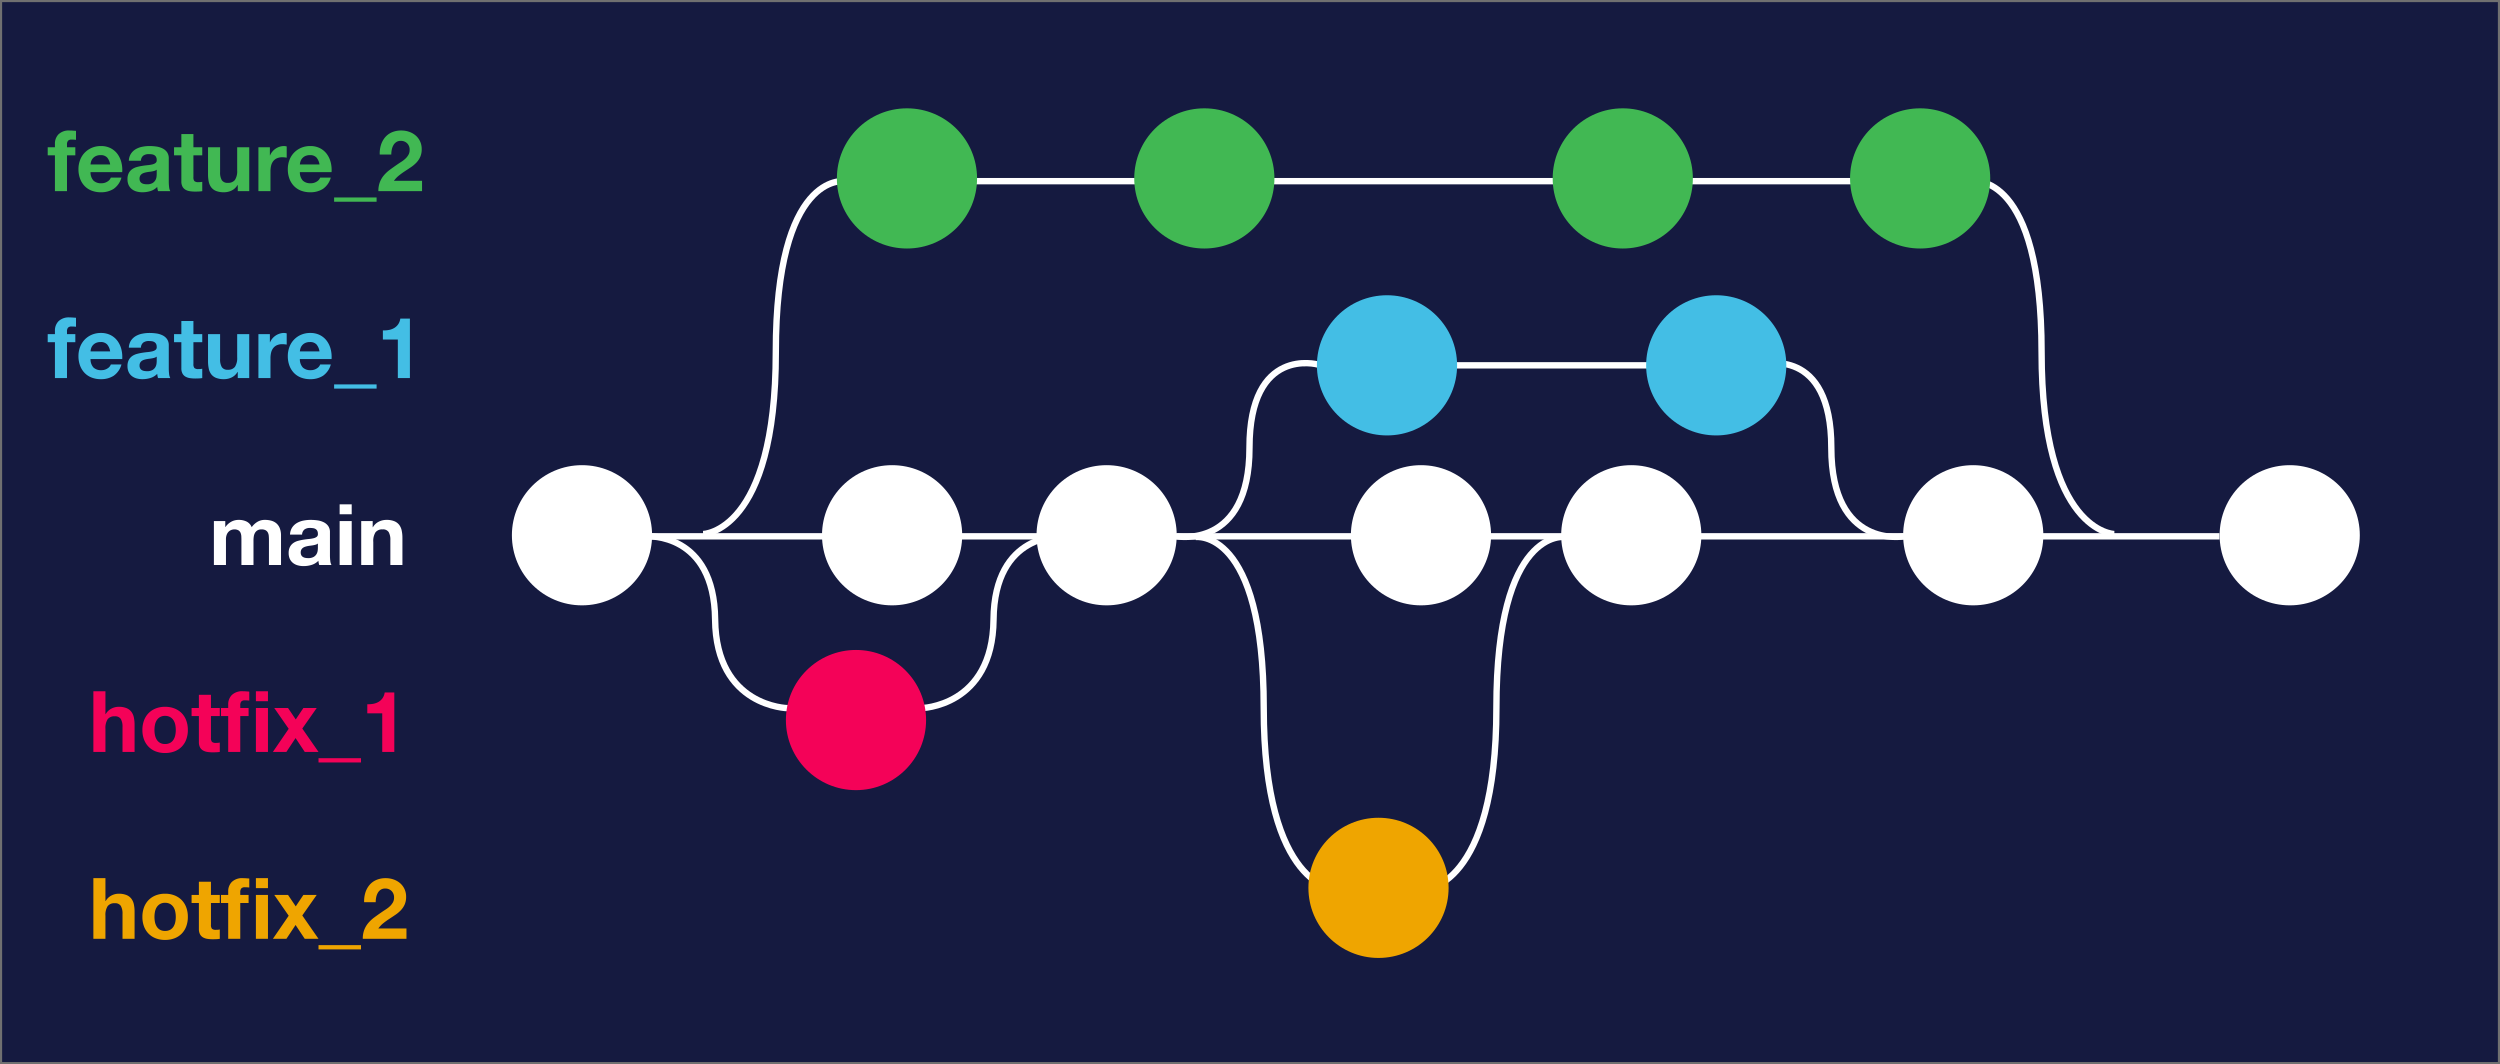 <svg height="501" viewBox="0 0 1177 501" width="1177" xmlns="http://www.w3.org/2000/svg"><g transform="translate(-435 -1490)"><g fill="#151a40" stroke="#707070"><path d="m435 1490h1177v501h-1177z" stroke="none"/><path d="m435.5 1490.5h1176v500h-1176z" fill="none"/></g><circle cx="709" cy="1742" fill="#fff" r="33"/><circle cx="855" cy="1742" fill="#fff" r="33"/><circle cx="956" cy="1742" fill="#fff" r="33"/><circle cx="1104" cy="1742" fill="#fff" r="33"/><circle cx="1203" cy="1742" fill="#fff" r="33"/><circle cx="1364" cy="1742" fill="#fff" r="33"/><circle cx="1513" cy="1742" fill="#fff" r="33"/><path d="m-44.3-20.68v20.68h5.68v-12a5.845 5.845 0 0 1 .44-2.46 3.972 3.972 0 0 1 1.06-1.44 3.518 3.518 0 0 1 1.28-.68 4.256 4.256 0 0 1 1.06-.18 3.772 3.772 0 0 1 2.06.46 2.553 2.553 0 0 1 1 1.22 5.108 5.108 0 0 1 .34 1.66q.04.9.04 1.82v11.6h5.68v-11.52a12.88 12.88 0 0 1 .14-1.9 4.805 4.805 0 0 1 .56-1.68 3.333 3.333 0 0 1 1.16-1.2 3.633 3.633 0 0 1 1.94-.46 3.834 3.834 0 0 1 1.9.4 2.664 2.664 0 0 1 1.06 1.08 4.16 4.16 0 0 1 .44 1.6q.08.92.08 1.96v11.72h5.68v-13.84a9.327 9.327 0 0 0 -.56-3.42 5.864 5.864 0 0 0 -1.56-2.3 6.12 6.12 0 0 0 -2.4-1.28 11.029 11.029 0 0 0 -3.04-.4 6.647 6.647 0 0 0 -3.74 1.04 8.8 8.8 0 0 0 -2.5 2.4 5.03 5.03 0 0 0 -2.46-2.68 8.324 8.324 0 0 0 -3.58-.76 7.314 7.314 0 0 0 -3.62.88 8.089 8.089 0 0 0 -2.7 2.48h-.08v-2.8zm35.84 6.36a6.6 6.6 0 0 1 1-3.32 6.81 6.81 0 0 1 2.24-2.12 9.761 9.761 0 0 1 3.06-1.14 17.4 17.4 0 0 1 3.42-.34 23.178 23.178 0 0 1 3.16.22 9.667 9.667 0 0 1 2.92.86 5.753 5.753 0 0 1 2.16 1.78 4.974 4.974 0 0 1 .84 3.02v10.76a21.61 21.61 0 0 0 .16 2.68 4.845 4.845 0 0 0 .56 1.92h-5.76a8.151 8.151 0 0 1 -.26-.98 8.533 8.533 0 0 1 -.14-1.02 7.4 7.4 0 0 1 -3.2 1.96 12.844 12.844 0 0 1 -3.76.56 10.158 10.158 0 0 1 -2.76-.36 6.321 6.321 0 0 1 -2.24-1.12 5.214 5.214 0 0 1 -1.5-1.92 6.492 6.492 0 0 1 -.54-2.76 6.03 6.03 0 0 1 .62-2.9 5.184 5.184 0 0 1 1.6-1.82 7.169 7.169 0 0 1 2.24-1.02 23.913 23.913 0 0 1 2.54-.54q1.28-.2 2.52-.32a15.154 15.154 0 0 0 2.2-.36 3.835 3.835 0 0 0 1.52-.7 1.536 1.536 0 0 0 .52-1.34 3.014 3.014 0 0 0 -.3-1.46 2.206 2.206 0 0 0 -.8-.84 3.147 3.147 0 0 0 -1.16-.4 9.492 9.492 0 0 0 -1.42-.1 4.311 4.311 0 0 0 -2.64.72 3.214 3.214 0 0 0 -1.12 2.4zm13.12 4.2a2.548 2.548 0 0 1 -.9.5 9.192 9.192 0 0 1 -1.16.3q-.62.12-1.3.2t-1.36.2a10.258 10.258 0 0 0 -1.26.32 3.725 3.725 0 0 0 -1.08.54 2.567 2.567 0 0 0 -.74.86 2.767 2.767 0 0 0 -.28 1.32 2.672 2.672 0 0 0 .28 1.28 2.147 2.147 0 0 0 .76.82 3.208 3.208 0 0 0 1.12.42 7.149 7.149 0 0 0 1.32.12 5.021 5.021 0 0 0 2.6-.56 3.746 3.746 0 0 0 1.36-1.34 4.285 4.285 0 0 0 .54-1.58 10.854 10.854 0 0 0 .1-1.28zm15.92-13.76v-4.68h-5.68v4.68zm-5.68 3.2v20.68h5.68v-20.68zm10.16 0v20.68h5.68v-10.84a7.672 7.672 0 0 1 1.04-4.54 3.935 3.935 0 0 1 3.36-1.38 3.1 3.1 0 0 1 2.84 1.26 7.247 7.247 0 0 1 .8 3.82v11.68h5.68v-12.72a16.668 16.668 0 0 0 -.34-3.5 6.656 6.656 0 0 0 -1.18-2.68 5.545 5.545 0 0 0 -2.3-1.72 9.647 9.647 0 0 0 -3.74-.62 8.1 8.1 0 0 0 -3.52.82 6.517 6.517 0 0 0 -2.8 2.62h-.12v-2.88z" fill="#fff" transform="translate(580 1756)"/><path d="m-85.14-16.88v16.88h5.68v-16.88h3.92v-3.8h-3.92v-1.24a2.653 2.653 0 0 1 .5-1.82 2.179 2.179 0 0 1 1.66-.54 17.456 17.456 0 0 1 2.08.12v-4.24q-.72-.04-1.48-.1t-1.52-.06a6.969 6.969 0 0 0 -5.2 1.76 6.2 6.2 0 0 0 -1.72 4.52v1.6h-3.4v3.8zm26 4.32h-9.24a6.519 6.519 0 0 1 .26-1.36 4.176 4.176 0 0 1 .76-1.44 4.3 4.3 0 0 1 1.44-1.14 4.941 4.941 0 0 1 2.26-.46 3.989 3.989 0 0 1 3.1 1.12 6.565 6.565 0 0 1 1.42 3.28zm-9.24 3.6h14.92a14.6 14.6 0 0 0 -.4-4.6 11.259 11.259 0 0 0 -1.82-3.92 9.181 9.181 0 0 0 -3.22-2.74 9.833 9.833 0 0 0 -4.6-1.02 10.711 10.711 0 0 0 -4.3.84 10.167 10.167 0 0 0 -3.34 2.3 10.138 10.138 0 0 0 -2.16 3.46 12.061 12.061 0 0 0 -.76 4.32 12.591 12.591 0 0 0 .74 4.4 9.992 9.992 0 0 0 2.1 3.44 9.149 9.149 0 0 0 3.32 2.22 11.811 11.811 0 0 0 4.4.78 10.832 10.832 0 0 0 6-1.6 9.492 9.492 0 0 0 3.68-5.32h-5a3.568 3.568 0 0 1 -1.52 1.82 5.064 5.064 0 0 1 -2.96.86 5.078 5.078 0 0 1 -3.68-1.24 5.742 5.742 0 0 1 -1.4-4zm18.04-5.36a6.6 6.6 0 0 1 1-3.32 6.81 6.81 0 0 1 2.24-2.12 9.761 9.761 0 0 1 3.06-1.14 17.4 17.4 0 0 1 3.42-.34 23.178 23.178 0 0 1 3.16.22 9.667 9.667 0 0 1 2.92.86 5.753 5.753 0 0 1 2.16 1.78 4.974 4.974 0 0 1 .84 3.02v10.76a21.61 21.61 0 0 0 .16 2.68 4.845 4.845 0 0 0 .56 1.92h-5.76a8.151 8.151 0 0 1 -.26-.98 8.534 8.534 0 0 1 -.14-1.02 7.4 7.4 0 0 1 -3.2 1.96 12.844 12.844 0 0 1 -3.76.56 10.158 10.158 0 0 1 -2.76-.36 6.321 6.321 0 0 1 -2.24-1.12 5.214 5.214 0 0 1 -1.5-1.92 6.492 6.492 0 0 1 -.54-2.76 6.03 6.03 0 0 1 .62-2.9 5.184 5.184 0 0 1 1.6-1.82 7.169 7.169 0 0 1 2.24-1.02 23.913 23.913 0 0 1 2.54-.54q1.28-.2 2.52-.32a15.154 15.154 0 0 0 2.2-.36 3.835 3.835 0 0 0 1.52-.7 1.536 1.536 0 0 0 .52-1.34 3.014 3.014 0 0 0 -.3-1.46 2.206 2.206 0 0 0 -.8-.84 3.147 3.147 0 0 0 -1.16-.4 9.492 9.492 0 0 0 -1.42-.1 4.311 4.311 0 0 0 -2.64.72 3.214 3.214 0 0 0 -1.12 2.4zm13.12 4.2a2.548 2.548 0 0 1 -.9.5 9.192 9.192 0 0 1 -1.16.3q-.62.12-1.3.2t-1.36.2a10.258 10.258 0 0 0 -1.26.32 3.725 3.725 0 0 0 -1.08.54 2.567 2.567 0 0 0 -.74.86 2.767 2.767 0 0 0 -.28 1.32 2.672 2.672 0 0 0 .28 1.28 2.147 2.147 0 0 0 .76.82 3.208 3.208 0 0 0 1.12.42 7.149 7.149 0 0 0 1.32.12 5.021 5.021 0 0 0 2.6-.56 3.746 3.746 0 0 0 1.36-1.34 4.285 4.285 0 0 0 .54-1.58 10.853 10.853 0 0 0 .1-1.28zm17.28-10.56v-6.2h-5.68v6.2h-3.44v3.8h3.44v12.2a5.284 5.284 0 0 0 .52 2.52 3.706 3.706 0 0 0 1.42 1.48 5.9 5.9 0 0 0 2.08.7 16.582 16.582 0 0 0 2.5.18q.84 0 1.72-.04a13.516 13.516 0 0 0 1.6-.16v-4.4a7.957 7.957 0 0 1 -.84.12q-.44.04-.92.04a2.78 2.78 0 0 1 -1.92-.48 2.78 2.78 0 0 1 -.48-1.92v-10.24h4.16v-3.8zm26.28 20.68v-20.68h-5.68v10.84a7.672 7.672 0 0 1 -1.04 4.54 3.935 3.935 0 0 1 -3.36 1.38 3.1 3.1 0 0 1 -2.84-1.26 7.247 7.247 0 0 1 -.8-3.82v-11.68h-5.68v12.72a16.668 16.668 0 0 0 .34 3.5 6.656 6.656 0 0 0 1.18 2.68 5.4 5.4 0 0 0 2.3 1.7 9.935 9.935 0 0 0 3.74.6 8.264 8.264 0 0 0 3.52-.8 6.39 6.39 0 0 0 2.8-2.6h.12v2.88zm4.32-20.68v20.68h5.68v-9.32a11.43 11.43 0 0 1 .28-2.6 5.694 5.694 0 0 1 .94-2.1 4.572 4.572 0 0 1 1.74-1.42 6.051 6.051 0 0 1 2.64-.52 10.144 10.144 0 0 1 1.08.06q.56.06.96.14v-5.28a4.43 4.43 0 0 0 -1.24-.2 6.783 6.783 0 0 0 -2.08.32 7.622 7.622 0 0 0 -1.88.9 7.075 7.075 0 0 0 -1.56 1.4 6.985 6.985 0 0 0 -1.08 1.78h-.08v-3.84zm28.76 8.12h-9.24a6.52 6.52 0 0 1 .26-1.36 4.176 4.176 0 0 1 .76-1.44 4.3 4.3 0 0 1 1.44-1.14 4.941 4.941 0 0 1 2.26-.46 3.989 3.989 0 0 1 3.1 1.12 6.565 6.565 0 0 1 1.42 3.28zm-9.24 3.6h14.92a14.6 14.6 0 0 0 -.4-4.6 11.259 11.259 0 0 0 -1.82-3.92 9.181 9.181 0 0 0 -3.22-2.74 9.833 9.833 0 0 0 -4.6-1.02 10.711 10.711 0 0 0 -4.3.84 10.167 10.167 0 0 0 -3.34 2.3 10.138 10.138 0 0 0 -2.16 3.46 12.061 12.061 0 0 0 -.76 4.32 12.591 12.591 0 0 0 .74 4.4 9.992 9.992 0 0 0 2.1 3.44 9.149 9.149 0 0 0 3.32 2.22 11.811 11.811 0 0 0 4.4.78 10.832 10.832 0 0 0 6-1.6 9.492 9.492 0 0 0 3.68-5.32h-5a3.568 3.568 0 0 1 -1.52 1.82 5.064 5.064 0 0 1 -2.96.86 5.078 5.078 0 0 1 -3.68-1.24 5.742 5.742 0 0 1 -1.4-4zm16.12 11.92v2h20v-2zm35.68-2.96v-28h-4.52a6.182 6.182 0 0 1 -1 2.68 6.085 6.085 0 0 1 -1.86 1.74 7.461 7.461 0 0 1 -2.48.92 13.446 13.446 0 0 1 -2.86.22v4.28h7.04v18.16z" fill="#43bee5" transform="translate(546 1668)"/><path d="m-85.14-16.88v16.88h5.68v-16.88h3.92v-3.8h-3.92v-1.24a2.653 2.653 0 0 1 .5-1.82 2.179 2.179 0 0 1 1.66-.54 17.456 17.456 0 0 1 2.08.12v-4.24q-.72-.04-1.48-.1t-1.52-.06a6.969 6.969 0 0 0 -5.2 1.76 6.2 6.2 0 0 0 -1.72 4.52v1.6h-3.4v3.8zm26 4.32h-9.24a6.519 6.519 0 0 1 .26-1.36 4.176 4.176 0 0 1 .76-1.44 4.3 4.3 0 0 1 1.44-1.14 4.941 4.941 0 0 1 2.26-.46 3.989 3.989 0 0 1 3.1 1.12 6.565 6.565 0 0 1 1.42 3.28zm-9.24 3.6h14.92a14.6 14.6 0 0 0 -.4-4.6 11.259 11.259 0 0 0 -1.82-3.92 9.181 9.181 0 0 0 -3.22-2.74 9.833 9.833 0 0 0 -4.6-1.02 10.711 10.711 0 0 0 -4.3.84 10.167 10.167 0 0 0 -3.34 2.3 10.138 10.138 0 0 0 -2.16 3.46 12.061 12.061 0 0 0 -.76 4.32 12.591 12.591 0 0 0 .74 4.4 9.992 9.992 0 0 0 2.1 3.44 9.149 9.149 0 0 0 3.32 2.22 11.811 11.811 0 0 0 4.4.78 10.832 10.832 0 0 0 6-1.6 9.492 9.492 0 0 0 3.68-5.32h-5a3.568 3.568 0 0 1 -1.52 1.82 5.064 5.064 0 0 1 -2.96.86 5.078 5.078 0 0 1 -3.68-1.24 5.742 5.742 0 0 1 -1.4-4zm18.04-5.36a6.6 6.6 0 0 1 1-3.32 6.81 6.81 0 0 1 2.24-2.12 9.761 9.761 0 0 1 3.06-1.14 17.4 17.4 0 0 1 3.42-.34 23.178 23.178 0 0 1 3.16.22 9.667 9.667 0 0 1 2.92.86 5.753 5.753 0 0 1 2.16 1.78 4.974 4.974 0 0 1 .84 3.02v10.76a21.61 21.61 0 0 0 .16 2.68 4.845 4.845 0 0 0 .56 1.92h-5.76a8.151 8.151 0 0 1 -.26-.98 8.534 8.534 0 0 1 -.14-1.02 7.4 7.4 0 0 1 -3.2 1.96 12.844 12.844 0 0 1 -3.76.56 10.158 10.158 0 0 1 -2.76-.36 6.321 6.321 0 0 1 -2.24-1.12 5.214 5.214 0 0 1 -1.5-1.92 6.492 6.492 0 0 1 -.54-2.76 6.03 6.03 0 0 1 .62-2.9 5.184 5.184 0 0 1 1.6-1.82 7.169 7.169 0 0 1 2.24-1.02 23.913 23.913 0 0 1 2.54-.54q1.28-.2 2.52-.32a15.154 15.154 0 0 0 2.2-.36 3.835 3.835 0 0 0 1.52-.7 1.536 1.536 0 0 0 .52-1.34 3.014 3.014 0 0 0 -.3-1.46 2.206 2.206 0 0 0 -.8-.84 3.147 3.147 0 0 0 -1.16-.4 9.492 9.492 0 0 0 -1.42-.1 4.311 4.311 0 0 0 -2.64.72 3.214 3.214 0 0 0 -1.12 2.4zm13.12 4.2a2.548 2.548 0 0 1 -.9.5 9.192 9.192 0 0 1 -1.16.3q-.62.12-1.3.2t-1.36.2a10.258 10.258 0 0 0 -1.26.32 3.725 3.725 0 0 0 -1.08.54 2.567 2.567 0 0 0 -.74.86 2.767 2.767 0 0 0 -.28 1.32 2.672 2.672 0 0 0 .28 1.28 2.147 2.147 0 0 0 .76.82 3.208 3.208 0 0 0 1.12.42 7.149 7.149 0 0 0 1.32.12 5.021 5.021 0 0 0 2.6-.56 3.746 3.746 0 0 0 1.36-1.34 4.285 4.285 0 0 0 .54-1.58 10.853 10.853 0 0 0 .1-1.28zm17.28-10.56v-6.2h-5.68v6.2h-3.44v3.8h3.44v12.2a5.284 5.284 0 0 0 .52 2.52 3.706 3.706 0 0 0 1.42 1.48 5.9 5.9 0 0 0 2.08.7 16.582 16.582 0 0 0 2.5.18q.84 0 1.72-.04a13.516 13.516 0 0 0 1.6-.16v-4.4a7.957 7.957 0 0 1 -.84.12q-.44.04-.92.04a2.78 2.78 0 0 1 -1.92-.48 2.78 2.78 0 0 1 -.48-1.92v-10.24h4.16v-3.8zm26.28 20.68v-20.68h-5.68v10.84a7.672 7.672 0 0 1 -1.04 4.54 3.935 3.935 0 0 1 -3.36 1.38 3.1 3.1 0 0 1 -2.84-1.26 7.247 7.247 0 0 1 -.8-3.82v-11.68h-5.68v12.72a16.668 16.668 0 0 0 .34 3.5 6.656 6.656 0 0 0 1.18 2.68 5.4 5.4 0 0 0 2.3 1.7 9.935 9.935 0 0 0 3.74.6 8.264 8.264 0 0 0 3.52-.8 6.39 6.39 0 0 0 2.8-2.6h.12v2.88zm4.32-20.68v20.68h5.68v-9.32a11.43 11.43 0 0 1 .28-2.6 5.694 5.694 0 0 1 .94-2.1 4.572 4.572 0 0 1 1.74-1.42 6.051 6.051 0 0 1 2.64-.52 10.144 10.144 0 0 1 1.08.06q.56.06.96.14v-5.28a4.43 4.43 0 0 0 -1.24-.2 6.783 6.783 0 0 0 -2.08.32 7.622 7.622 0 0 0 -1.88.9 7.075 7.075 0 0 0 -1.56 1.4 6.985 6.985 0 0 0 -1.08 1.78h-.08v-3.84zm28.76 8.12h-9.24a6.52 6.52 0 0 1 .26-1.36 4.176 4.176 0 0 1 .76-1.44 4.3 4.3 0 0 1 1.44-1.14 4.941 4.941 0 0 1 2.26-.46 3.989 3.989 0 0 1 3.1 1.12 6.565 6.565 0 0 1 1.42 3.28zm-9.24 3.6h14.92a14.6 14.6 0 0 0 -.4-4.6 11.259 11.259 0 0 0 -1.82-3.92 9.181 9.181 0 0 0 -3.22-2.74 9.833 9.833 0 0 0 -4.6-1.02 10.711 10.711 0 0 0 -4.3.84 10.167 10.167 0 0 0 -3.34 2.3 10.138 10.138 0 0 0 -2.16 3.46 12.061 12.061 0 0 0 -.76 4.32 12.591 12.591 0 0 0 .74 4.4 9.992 9.992 0 0 0 2.1 3.44 9.149 9.149 0 0 0 3.32 2.22 11.811 11.811 0 0 0 4.4.78 10.832 10.832 0 0 0 6-1.6 9.492 9.492 0 0 0 3.68-5.32h-5a3.568 3.568 0 0 1 -1.52 1.82 5.064 5.064 0 0 1 -2.96.86 5.078 5.078 0 0 1 -3.68-1.24 5.742 5.742 0 0 1 -1.4-4zm16.12 11.92v2h20v-2zm21.48-20.2h5.44a11.9 11.9 0 0 1 .22-2.26 7.01 7.01 0 0 1 .74-2.08 4.33 4.33 0 0 1 1.38-1.52 3.669 3.669 0 0 1 2.1-.58 4.167 4.167 0 0 1 3.02 1.14 4.215 4.215 0 0 1 1.18 3.18 4.461 4.461 0 0 1 -.58 2.28 7.775 7.775 0 0 1 -1.44 1.8 13.034 13.034 0 0 1 -1.9 1.46q-1.04.66-1.96 1.3-1.8 1.24-3.42 2.44a16.621 16.621 0 0 0 -2.82 2.62 11.282 11.282 0 0 0 -1.9 3.22 11.674 11.674 0 0 0 -.7 4.24h20.56v-4.88h-13.24a12.675 12.675 0 0 1 2.4-2.52q1.36-1.08 2.8-2.02t2.86-1.9a15.3 15.3 0 0 0 2.54-2.14 9.561 9.561 0 0 0 1.8-2.7 8.869 8.869 0 0 0 .68-3.64 8.462 8.462 0 0 0 -.78-3.68 8.168 8.168 0 0 0 -2.1-2.76 9.428 9.428 0 0 0 -3.06-1.72 11.148 11.148 0 0 0 -3.66-.6 10.908 10.908 0 0 0 -4.46.86 8.7 8.7 0 0 0 -3.22 2.4 10.38 10.38 0 0 0 -1.92 3.6 13.435 13.435 0 0 0 -.56 4.46z" fill="#41b853" transform="translate(546 1580)"/><path d="m-73.04-28.56v28.56h5.68v-10.84a7.672 7.672 0 0 1 1.04-4.54 3.935 3.935 0 0 1 3.36-1.38 3.1 3.1 0 0 1 2.84 1.26 7.247 7.247 0 0 1 .8 3.82v11.68h5.68v-12.72a16.668 16.668 0 0 0 -.34-3.5 6.656 6.656 0 0 0 -1.18-2.68 5.545 5.545 0 0 0 -2.3-1.72 9.647 9.647 0 0 0 -3.74-.62 7.449 7.449 0 0 0 -3.28.82 6.577 6.577 0 0 0 -2.76 2.62h-.12v-10.76zm28.76 18.24a12.411 12.411 0 0 1 .24-2.44 6.225 6.225 0 0 1 .82-2.12 4.606 4.606 0 0 1 1.54-1.5 4.571 4.571 0 0 1 2.4-.58 4.679 4.679 0 0 1 2.42.58 4.548 4.548 0 0 1 1.56 1.5 6.225 6.225 0 0 1 .82 2.12 12.411 12.411 0 0 1 .24 2.44 12.112 12.112 0 0 1 -.24 2.42 6.447 6.447 0 0 1 -.82 2.12 4.318 4.318 0 0 1 -1.56 1.5 4.813 4.813 0 0 1 -2.42.56 4.7 4.7 0 0 1 -2.4-.56 4.367 4.367 0 0 1 -1.54-1.5 6.447 6.447 0 0 1 -.82-2.12 12.112 12.112 0 0 1 -.24-2.42zm-5.68 0a12.531 12.531 0 0 0 .76 4.48 9.719 9.719 0 0 0 2.16 3.42 9.449 9.449 0 0 0 3.36 2.18 12.088 12.088 0 0 0 4.4.76 12.249 12.249 0 0 0 4.42-.76 9.414 9.414 0 0 0 3.38-2.18 9.718 9.718 0 0 0 2.16-3.42 12.531 12.531 0 0 0 .76-4.48 12.7 12.7 0 0 0 -.76-4.5 9.684 9.684 0 0 0 -2.16-3.44 9.64 9.64 0 0 0 -3.38-2.2 11.968 11.968 0 0 0 -4.42-.78 11.811 11.811 0 0 0 -4.4.78 9.679 9.679 0 0 0 -3.36 2.2 9.684 9.684 0 0 0 -2.16 3.44 12.7 12.7 0 0 0 -.76 4.5zm32.28-10.36v-6.2h-5.68v6.2h-3.44v3.8h3.44v12.2a5.284 5.284 0 0 0 .52 2.52 3.706 3.706 0 0 0 1.42 1.48 5.9 5.9 0 0 0 2.08.7 16.582 16.582 0 0 0 2.5.18q.84 0 1.72-.04a13.516 13.516 0 0 0 1.6-.16v-4.4a7.957 7.957 0 0 1 -.84.12q-.44.04-.92.04a2.78 2.78 0 0 1 -1.92-.48 2.78 2.78 0 0 1 -.48-1.92v-10.24h4.16v-3.8zm8.12 3.8v16.88h5.68v-16.88h3.92v-3.8h-3.92v-1.24a2.653 2.653 0 0 1 .5-1.82 2.179 2.179 0 0 1 1.66-.54 17.456 17.456 0 0 1 2.08.12v-4.24q-.72-.04-1.48-.1t-1.52-.06a6.969 6.969 0 0 0 -5.2 1.76 6.2 6.2 0 0 0 -1.72 4.52v1.6h-3.4v3.8zm13.04-3.8v20.68h5.68v-20.68zm5.68-3.2v-4.68h-5.68v4.68zm9.76 13-7.44 10.88h6.36l4.32-6.52 4.32 6.52h6.48l-7.64-11 6.8-9.68h-6.28l-3.6 5.4-3.64-5.4h-6.48zm14.04 13.84v2h20v-2zm35.68-2.96v-28h-4.52a6.182 6.182 0 0 1 -1 2.68 6.085 6.085 0 0 1 -1.86 1.74 7.46 7.46 0 0 1 -2.48.92 13.446 13.446 0 0 1 -2.86.22v4.28h7.04v18.16z" fill="#f40258" transform="translate(552 1844)"/><path d="m-73.04-28.56v28.56h5.68v-10.84a7.672 7.672 0 0 1 1.04-4.54 3.935 3.935 0 0 1 3.36-1.38 3.1 3.1 0 0 1 2.84 1.26 7.247 7.247 0 0 1 .8 3.82v11.68h5.68v-12.72a16.668 16.668 0 0 0 -.34-3.5 6.656 6.656 0 0 0 -1.18-2.68 5.545 5.545 0 0 0 -2.3-1.72 9.647 9.647 0 0 0 -3.74-.62 7.449 7.449 0 0 0 -3.28.82 6.577 6.577 0 0 0 -2.76 2.62h-.12v-10.76zm28.76 18.24a12.411 12.411 0 0 1 .24-2.44 6.225 6.225 0 0 1 .82-2.12 4.606 4.606 0 0 1 1.54-1.5 4.571 4.571 0 0 1 2.4-.58 4.679 4.679 0 0 1 2.42.58 4.548 4.548 0 0 1 1.56 1.5 6.225 6.225 0 0 1 .82 2.12 12.411 12.411 0 0 1 .24 2.44 12.112 12.112 0 0 1 -.24 2.42 6.447 6.447 0 0 1 -.82 2.12 4.318 4.318 0 0 1 -1.56 1.5 4.813 4.813 0 0 1 -2.42.56 4.7 4.7 0 0 1 -2.4-.56 4.367 4.367 0 0 1 -1.54-1.5 6.447 6.447 0 0 1 -.82-2.12 12.112 12.112 0 0 1 -.24-2.42zm-5.68 0a12.531 12.531 0 0 0 .76 4.48 9.719 9.719 0 0 0 2.16 3.42 9.449 9.449 0 0 0 3.36 2.18 12.088 12.088 0 0 0 4.4.76 12.249 12.249 0 0 0 4.42-.76 9.414 9.414 0 0 0 3.38-2.18 9.718 9.718 0 0 0 2.16-3.42 12.531 12.531 0 0 0 .76-4.48 12.7 12.7 0 0 0 -.76-4.5 9.684 9.684 0 0 0 -2.16-3.44 9.64 9.64 0 0 0 -3.38-2.2 11.968 11.968 0 0 0 -4.42-.78 11.811 11.811 0 0 0 -4.4.78 9.679 9.679 0 0 0 -3.36 2.2 9.684 9.684 0 0 0 -2.16 3.44 12.7 12.7 0 0 0 -.76 4.5zm32.28-10.36v-6.2h-5.68v6.2h-3.44v3.8h3.44v12.2a5.284 5.284 0 0 0 .52 2.52 3.706 3.706 0 0 0 1.42 1.48 5.9 5.9 0 0 0 2.08.7 16.582 16.582 0 0 0 2.5.18q.84 0 1.72-.04a13.516 13.516 0 0 0 1.6-.16v-4.4a7.957 7.957 0 0 1 -.84.12q-.44.04-.92.04a2.78 2.78 0 0 1 -1.92-.48 2.78 2.78 0 0 1 -.48-1.92v-10.24h4.16v-3.8zm8.12 3.8v16.88h5.68v-16.88h3.92v-3.8h-3.92v-1.24a2.653 2.653 0 0 1 .5-1.82 2.179 2.179 0 0 1 1.66-.54 17.456 17.456 0 0 1 2.08.12v-4.24q-.72-.04-1.48-.1t-1.52-.06a6.969 6.969 0 0 0 -5.2 1.76 6.2 6.2 0 0 0 -1.72 4.52v1.6h-3.4v3.8zm13.04-3.8v20.68h5.68v-20.68zm5.68-3.2v-4.68h-5.68v4.68zm9.76 13-7.44 10.88h6.36l4.32-6.52 4.32 6.52h6.48l-7.64-11 6.8-9.68h-6.28l-3.6 5.4-3.64-5.4h-6.48zm14.04 13.84v2h20v-2zm21.48-20.2h5.44a11.9 11.9 0 0 1 .22-2.26 7.01 7.01 0 0 1 .74-2.08 4.33 4.33 0 0 1 1.38-1.52 3.669 3.669 0 0 1 2.1-.58 4.167 4.167 0 0 1 3.02 1.14 4.215 4.215 0 0 1 1.18 3.18 4.461 4.461 0 0 1 -.58 2.28 7.775 7.775 0 0 1 -1.44 1.8 13.034 13.034 0 0 1 -1.9 1.46q-1.04.66-1.96 1.3-1.8 1.24-3.42 2.44a16.621 16.621 0 0 0 -2.82 2.62 11.282 11.282 0 0 0 -1.9 3.22 11.674 11.674 0 0 0 -.7 4.24h20.56v-4.88h-13.24a12.675 12.675 0 0 1 2.4-2.52q1.36-1.08 2.8-2.02t2.86-1.9a15.3 15.3 0 0 0 2.54-2.14 9.561 9.561 0 0 0 1.8-2.7 8.869 8.869 0 0 0 .68-3.64 8.462 8.462 0 0 0 -.78-3.68 8.168 8.168 0 0 0 -2.1-2.76 9.428 9.428 0 0 0 -3.06-1.72 11.148 11.148 0 0 0 -3.66-.6 10.908 10.908 0 0 0 -4.46.86 8.7 8.7 0 0 0 -3.22 2.4 10.38 10.38 0 0 0 -1.92 3.6 13.435 13.435 0 0 0 -.56 4.46z" fill="#efa500" transform="translate(552 1932)"/><g fill="none" stroke="#fff" stroke-width="3"><path d="m739.5 1742.5h86"/><path d="m886 1742.5h86"/><path d="m888 1575.289h86"/><path d="m1031 1575.289h148.5"/><path d="m1215.5 1575.289h124"/><path d="m985 1742.5h99.5"/><path d="m1380.432 1742.5h99.5"/><path d="m1121 1742.5h99.5"/><path d="m1231.932 1742.5h99.5"/><path d="m1117 1662h99.5"/><path d="m1004 629.5s34.254 6.369 34.254-41.708 32.178-39.18 32.178-39.18" transform="translate(-15 1113)"/><path d="m1070.432 629.5s-33.843-.445-34.254-41.708-32.178-39.18-32.178-39.18" transform="translate(-264.5 1193.906)"/><path d="m1004 629.5s33.843-.445 34.254-41.708 32.178-39.18 32.178-39.18" transform="translate(-135.5 1193.906)"/><path d="m1004 715.389s34.254-.576 34.254-85.642 32.178-80.451 32.178-80.451" transform="translate(-238 1026.037)"/><path d="m1004 715.389s34.254-.576 34.254-85.642 32.178-80.451 32.178-80.451" transform="translate(101.25 1193.528)"/><path d="m1070.432 715.389s-34.254-.576-34.254-85.642-32.178-80.447-32.178-80.447" transform="translate(-6.216 1193.528)"/><path d="m1070.432 715.389s-34.254-.576-34.254-85.642-32.178-80.447-32.178-80.447" transform="translate(360 1026.037)"/><path d="m1070.432 629.5s-34.254 6.369-34.254-41.708-32.178-39.18-32.178-39.18" transform="translate(261 1113)"/></g><circle cx="1088" cy="1662" fill="#43bee5" r="33"/><circle cx="862" cy="1574" fill="#41b853" r="33"/><circle cx="838" cy="1829" fill="#f40258" r="33"/><circle cx="1084" cy="1908" fill="#efa500" r="33"/><circle cx="1002" cy="1574" fill="#41b853" r="33"/><circle cx="1199" cy="1574" fill="#41b853" r="33"/><circle cx="1339" cy="1574" fill="#41b853" r="33"/><circle cx="1243" cy="1662" fill="#43bee5" r="33"/></g></svg>